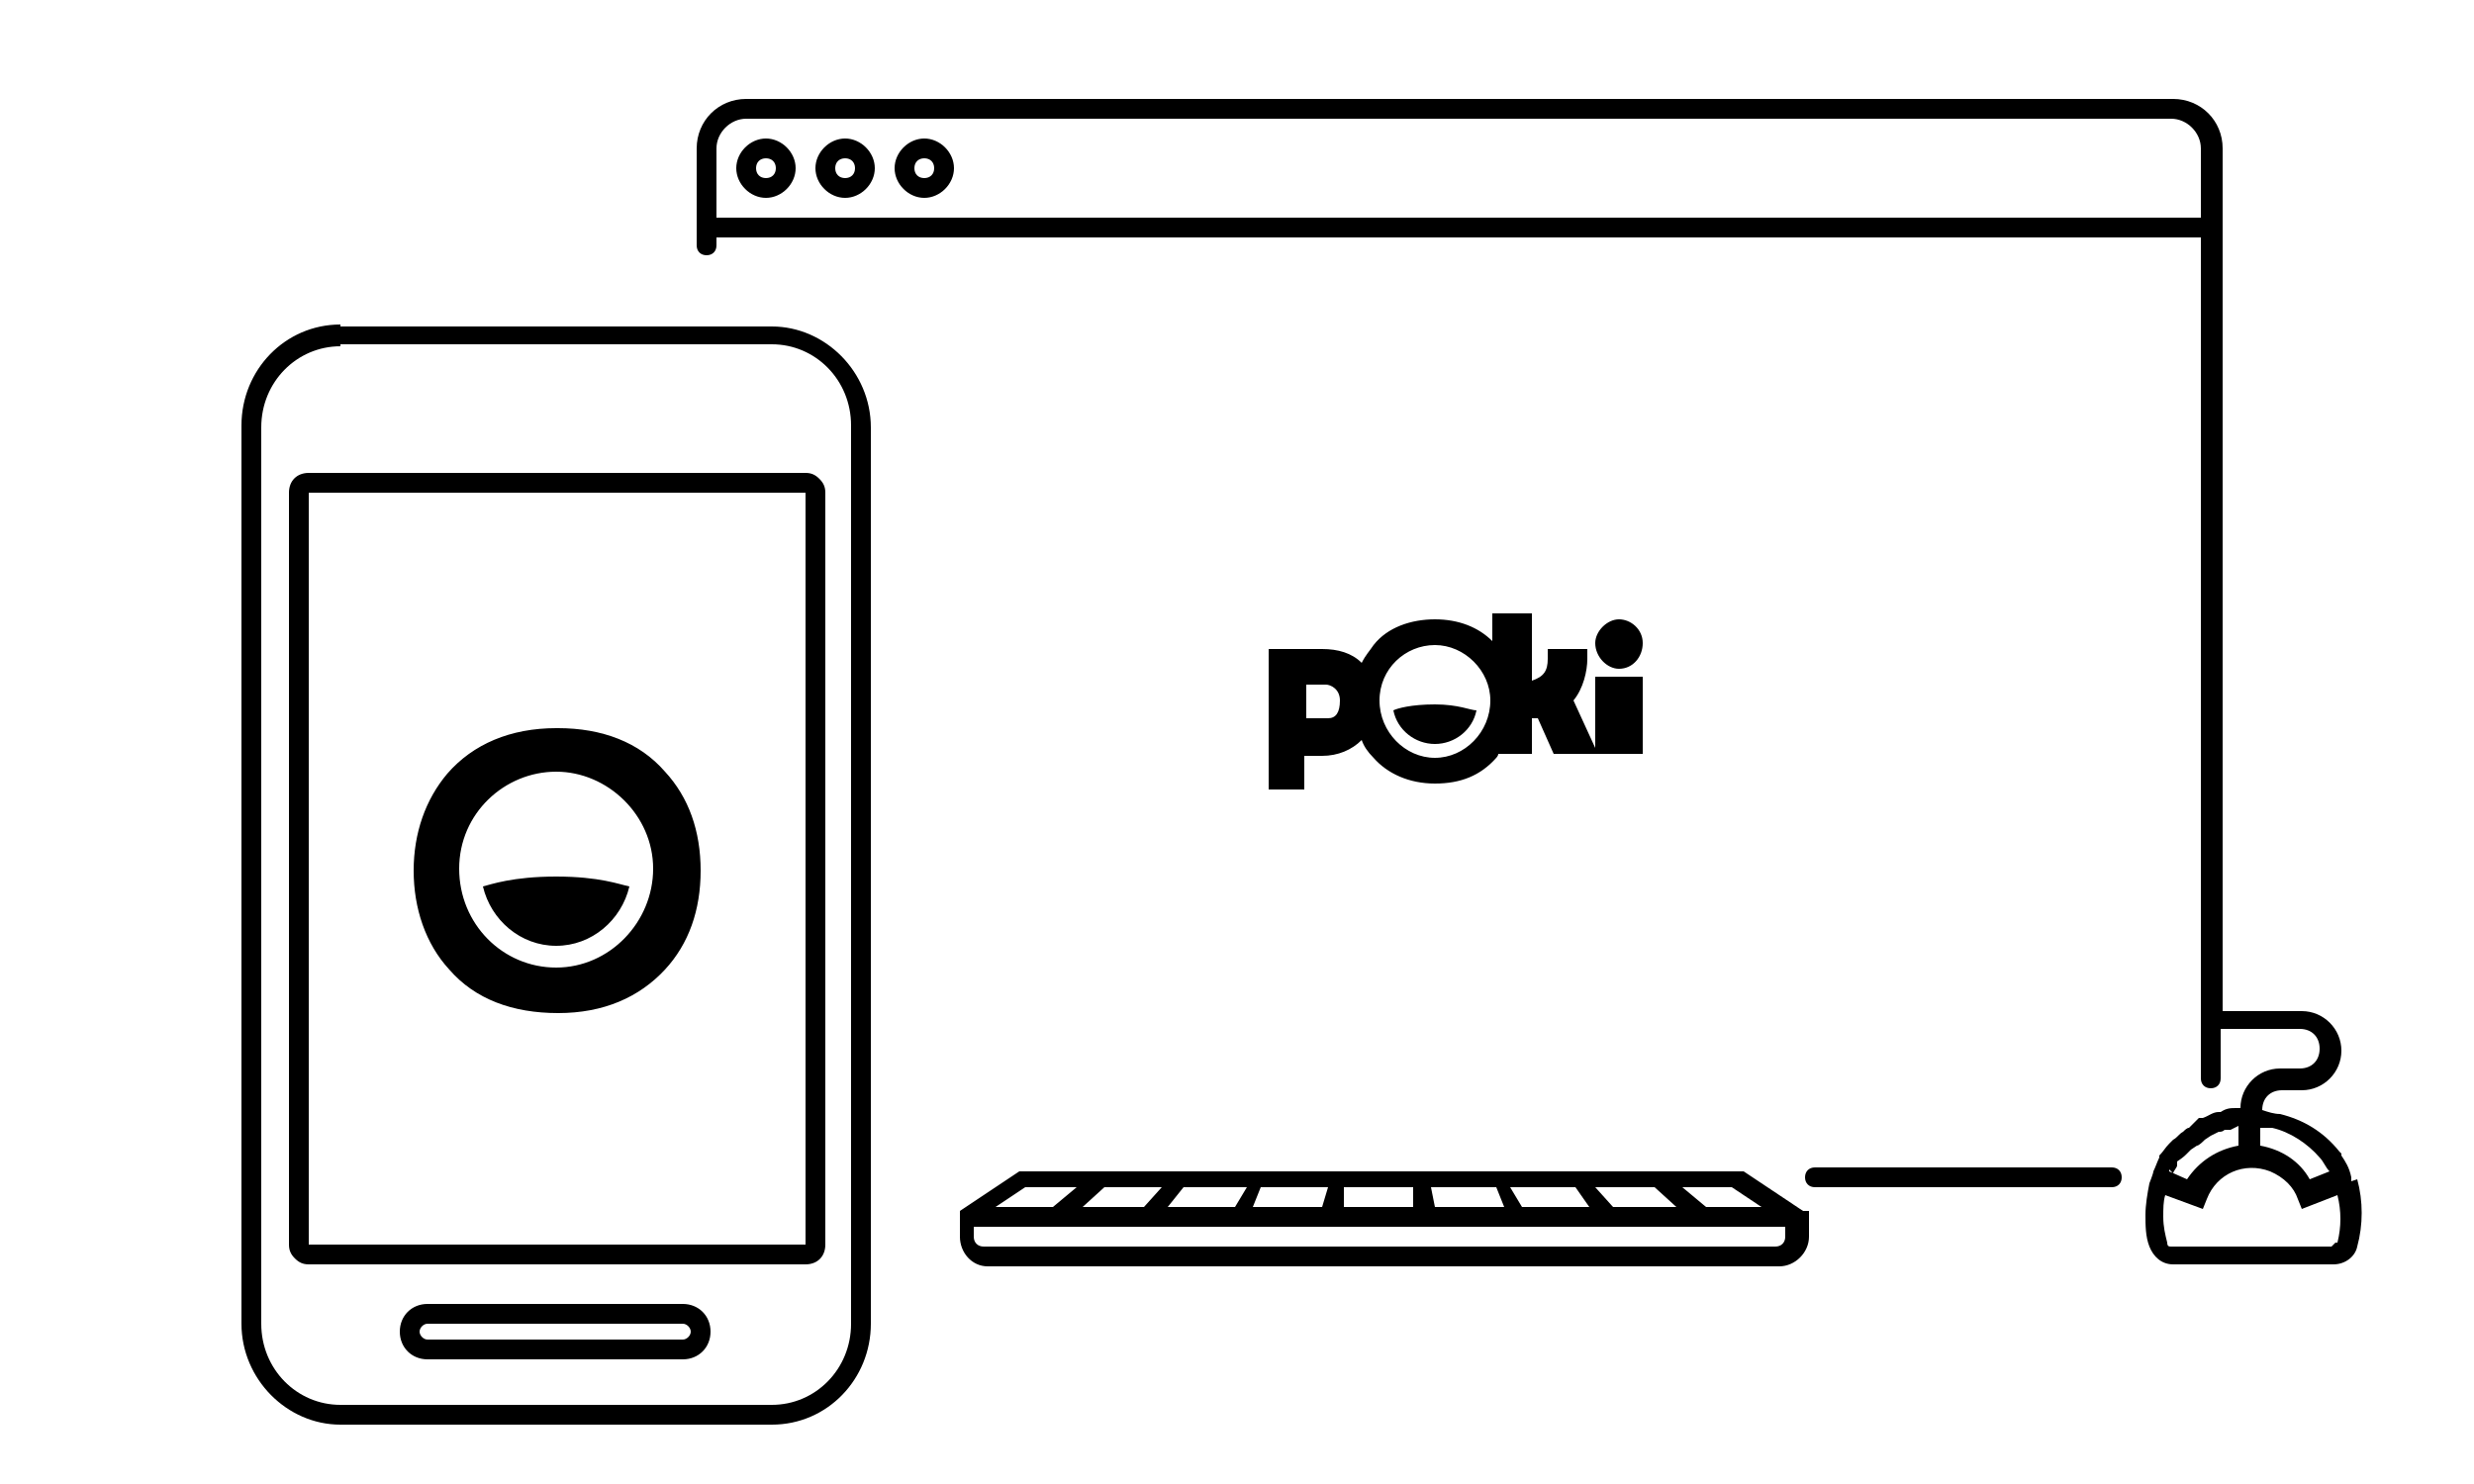 <?xml version="1.0" encoding="UTF-8" standalone="no"?>
<!DOCTYPE svg PUBLIC "-//W3C//DTD SVG 1.1//EN" "http://www.w3.org/Graphics/SVG/1.1/DTD/svg11.dtd">
<svg width="100%" height="100%" viewBox="0 0 125 75" version="1.1" xmlns="http://www.w3.org/2000/svg" xmlns:xlink="http://www.w3.org/1999/xlink" xml:space="preserve" xmlns:serif="http://www.serif.com/" style="fill-rule:evenodd;clip-rule:evenodd;stroke-linejoin:round;stroke-miterlimit:2;">
    <path d="M28.1,44.3C25.9,44.3 24.8,44.7 24.4,44.8C24.8,46.5 26.3,47.8 28.1,47.8C29.9,47.8 31.4,46.5 31.8,44.8C31.3,44.7 30.3,44.3 28.1,44.3M28.1,48.9C25.4,48.9 23.2,46.7 23.2,43.9C23.2,41.1 25.5,39 28.1,39C30.7,39 33,41.2 33,43.9C33,46.6 30.8,48.9 28.1,48.9M28.1,36.8C25.8,36.8 23.9,37.6 22.6,39.1C21.5,40.4 20.9,42.1 20.9,44C20.9,45.9 21.5,47.7 22.7,49C24,50.5 25.9,51.2 28.2,51.2C30.5,51.2 32.3,50.4 33.6,49C34.8,47.7 35.4,46 35.4,44C35.4,42 34.8,40.3 33.6,39C32.3,37.5 30.4,36.8 28.2,36.8L28.1,36.8ZM38.7,7C37.9,7 37.2,7.7 37.2,8.5C37.2,9.3 37.9,10 38.7,10C39.5,10 40.2,9.3 40.2,8.5C40.2,7.7 39.5,7 38.7,7ZM38.7,9C38.4,9 38.2,8.8 38.2,8.5C38.2,8.2 38.4,8 38.7,8C39,8 39.2,8.2 39.2,8.5C39.2,8.8 39,9 38.7,9ZM106.7,59L91.7,59C91.4,59 91.2,59.2 91.2,59.5C91.2,59.8 91.4,60 91.7,60L106.7,60C107,60 107.2,59.8 107.2,59.5C107.2,59.2 107,59 106.7,59ZM42.7,7C41.9,7 41.2,7.7 41.2,8.5C41.2,9.3 41.9,10 42.7,10C43.5,10 44.2,9.3 44.2,8.5C44.2,7.7 43.5,7 42.7,7ZM42.7,9C42.4,9 42.2,8.8 42.2,8.5C42.2,8.2 42.4,8 42.7,8C43,8 43.2,8.2 43.2,8.5C43.2,8.8 43,9 42.7,9ZM91.1,61.2L88.1,59.2L51.5,59.2L48.5,61.2L48.5,62.5C48.5,63.3 49.1,64 49.9,64L89.9,64C90.7,64 91.4,63.3 91.4,62.5L91.4,61.2L91.1,61.2ZM87.5,60L89,61L86.2,61L85,60L87.6,60L87.5,60ZM83.6,60L84.7,61L81.5,61L80.6,60L83.6,60ZM79.6,60L80.3,61L76.9,61L76.3,60L79.6,60ZM75.6,60L76,61L72.5,61L72.3,60L75.7,60L75.6,60ZM67.9,60L71.4,60L71.4,61L67.9,61L67.9,60ZM63.7,60L67.1,60L66.8,61L63.3,61L63.7,60ZM59.8,60L63,60L62.4,61L59,61L59.8,60ZM55.8,60L58.7,60L57.8,61L54.7,61L55.8,60ZM51.8,60L54.4,60L53.2,61L50.3,61L51.8,60ZM90.2,62.5C90.2,62.8 90,63 89.7,63L49.7,63C49.4,63 49.2,62.8 49.2,62.5L49.2,62L90.2,62L90.2,62.5ZM46.7,7C45.9,7 45.2,7.7 45.2,8.5C45.2,9.3 45.9,10 46.7,10C47.5,10 48.2,9.3 48.2,8.5C48.2,7.7 47.5,7 46.7,7ZM46.7,9C46.4,9 46.2,8.8 46.2,8.5C46.2,8.2 46.4,8 46.7,8C47,8 47.2,8.2 47.2,8.5C47.2,8.8 47,9 46.7,9ZM118.8,59.7L118.8,59.5C118.7,59 118.5,58.7 118.3,58.4L118.3,58.3L118.2,58.2C117.4,57.2 116.4,56.6 115.2,56.3C114.9,56.3 114.6,56.2 114.3,56.1C114.3,55.5 114.7,55.1 115.3,55.1L116.3,55.1C117.4,55.1 118.3,54.2 118.3,53.1C118.3,52 117.4,51.1 116.3,51.1L112.3,51.1L112.3,7.5C112.3,6.1 111.2,5 109.8,5L37.7,5C36.3,5 35.2,6.1 35.2,7.5L35.2,12.4C35.2,12.7 35.4,12.9 35.7,12.9C36,12.9 36.2,12.7 36.2,12.4L36.2,12L111.2,12L111.2,54.5C111.2,54.8 111.4,55 111.7,55C112,55 112.2,54.8 112.2,54.5L112.2,52L116.2,52C116.8,52 117.2,52.4 117.2,53C117.2,53.6 116.8,54 116.2,54L115.2,54C114.1,54 113.2,54.9 113.2,56L113,56C112.7,56 112.5,56 112.2,56.2L112.1,56.2C111.8,56.2 111.6,56.4 111.3,56.5L111.1,56.5C110.9,56.7 110.8,56.8 110.6,57C110.5,57 110.4,57.1 110.3,57.2C110.1,57.3 110,57.5 109.8,57.6L109.6,57.8C109.4,58 109.3,58.2 109.1,58.4L109.1,58.5C109,58.7 108.9,59 108.8,59.2C108.8,59.3 108.6,59.8 108.6,59.8C108.5,60.3 108.4,60.9 108.4,61.4C108.4,61.9 108.4,62.5 108.6,63C108.8,63.5 109.2,63.9 109.8,63.9L117.9,63.9C118.5,63.9 119,63.5 119.1,63C119.4,61.9 119.4,60.7 119.1,59.6L118.8,59.7ZM111.2,11L36.2,11L36.2,7.5C36.2,6.7 36.9,6 37.7,6L109.7,6C110.5,6 111.2,6.7 111.2,7.5L111.2,11ZM114.2,57L114.8,57C115.7,57.2 116.6,57.8 117.2,58.5C117.4,58.7 117.5,59 117.7,59.2L116.7,59.6C116.2,58.7 115.3,58.1 114.2,57.9L114.2,56.9L114.2,57ZM109.8,59.3C109.8,59.2 110,59 110,58.9L110,58.7C110.3,58.5 110.4,58.4 110.5,58.3L110.7,58.1L111,57.9C111.1,57.9 111.3,57.7 111.4,57.6L111.7,57.4L112.1,57.2C112.2,57.2 112.3,57.2 112.4,57.1L112.7,57.1L113.1,56.9L113.1,57.9C112,58.1 111.1,58.7 110.5,59.6L109.6,59.2L109.6,59.1L109.8,59.3ZM118,62.8C118,62.8 117.9,62.9 117.8,63L109.7,63C109.6,63 109.5,63 109.5,62.8C109.4,62.4 109.3,62 109.3,61.5C109.3,61.1 109.3,60.7 109.4,60.4L111.3,61.1L111.5,60.6C112,59.3 113.4,58.7 114.7,59.2C115.4,59.5 115.9,60 116.1,60.6L116.3,61.1L118.1,60.4C118.3,61.2 118.3,62 118.1,62.8L118,62.8ZM17.2,17.4L39,17.4C41.2,17.4 43,19.2 43,21.5L43,66.9C43,69.2 41.2,71 39,71L17.2,71C15,71 13.2,69.2 13.2,66.9L13.2,21.6C13.2,19.3 15,17.5 17.2,17.5M17.2,16.4C14.4,16.4 12.2,18.7 12.2,21.5L12.2,66.9C12.2,69.7 14.5,72 17.2,72L39,72C41.8,72 44,69.7 44,66.9L44,21.6C44,18.8 41.7,16.5 39,16.5L17.2,16.5L17.2,16.4ZM15.6,24.9L40.7,24.9L40.7,62.9L15.6,62.9L15.6,24.9M15.6,23.9C15,23.9 14.6,24.3 14.6,24.9L14.6,62.9C14.6,63.2 14.7,63.4 14.9,63.6C15.1,63.8 15.3,63.9 15.6,63.9L40.7,63.9C41.3,63.9 41.7,63.5 41.7,62.9L41.7,24.9C41.7,24.6 41.6,24.4 41.4,24.2C41.2,24 41,23.9 40.7,23.9L15.6,23.9ZM21.6,66.9L34.5,66.9C34.7,66.9 34.9,67.1 34.9,67.3C34.9,67.5 34.7,67.7 34.5,67.7L21.6,67.7C21.4,67.7 21.2,67.5 21.2,67.3C21.2,67.1 21.4,66.9 21.6,66.9M21.6,65.9C20.8,65.9 20.2,66.5 20.2,67.3C20.2,68.1 20.8,68.7 21.6,68.7L34.5,68.7C35.3,68.7 35.9,68.1 35.9,67.3C35.9,66.5 35.3,65.9 34.5,65.9L21.6,65.9ZM81.8,33.8C82.5,33.8 83,33.2 83,32.5C83,31.8 82.4,31.3 81.8,31.3C81.2,31.3 80.6,31.9 80.6,32.5C80.6,33.2 81.2,33.8 81.8,33.8ZM80.6,34.2L80.6,37.8L79.5,35.4C80,34.8 80.2,33.9 80.2,33.3L80.2,32.8L78.2,32.8L78.2,33.3C78.2,33.9 78,34.2 77.4,34.4L77.4,31L75.4,31L75.4,32.4C74.7,31.7 73.7,31.3 72.5,31.3C71.3,31.3 70.1,31.7 69.4,32.6C69.2,32.9 69,33.1 68.8,33.5C68.3,33 67.6,32.8 66.8,32.8L64.1,32.8L64.1,39.9L65.9,39.9L65.9,38.2L66.8,38.2C67.6,38.2 68.3,37.9 68.8,37.4C68.9,37.7 69.1,38 69.4,38.3C70.1,39.1 71.2,39.6 72.5,39.6C73.8,39.6 74.8,39.2 75.6,38.3C75.6,38.3 75.7,38.2 75.7,38.1L77.4,38.1L77.4,36.3L77.7,36.3L78.5,38.1L83,38.1L83,34.2L80.6,34.2ZM67.1,36.3L66,36.3L66,34.6L67,34.6C67.2,34.6 67.7,34.8 67.7,35.4C67.7,36 67.5,36.3 67.1,36.3ZM72.5,38.3C71,38.3 69.7,37 69.7,35.4C69.7,33.8 71,32.6 72.5,32.6C74,32.6 75.3,33.9 75.3,35.4C75.3,37 74,38.3 72.5,38.3ZM72.5,35.6C71.3,35.6 70.6,35.8 70.4,35.9C70.6,36.9 71.5,37.6 72.5,37.6C73.5,37.6 74.4,36.9 74.6,35.9C74.3,35.9 73.7,35.6 72.5,35.6Z"/>
</svg>
